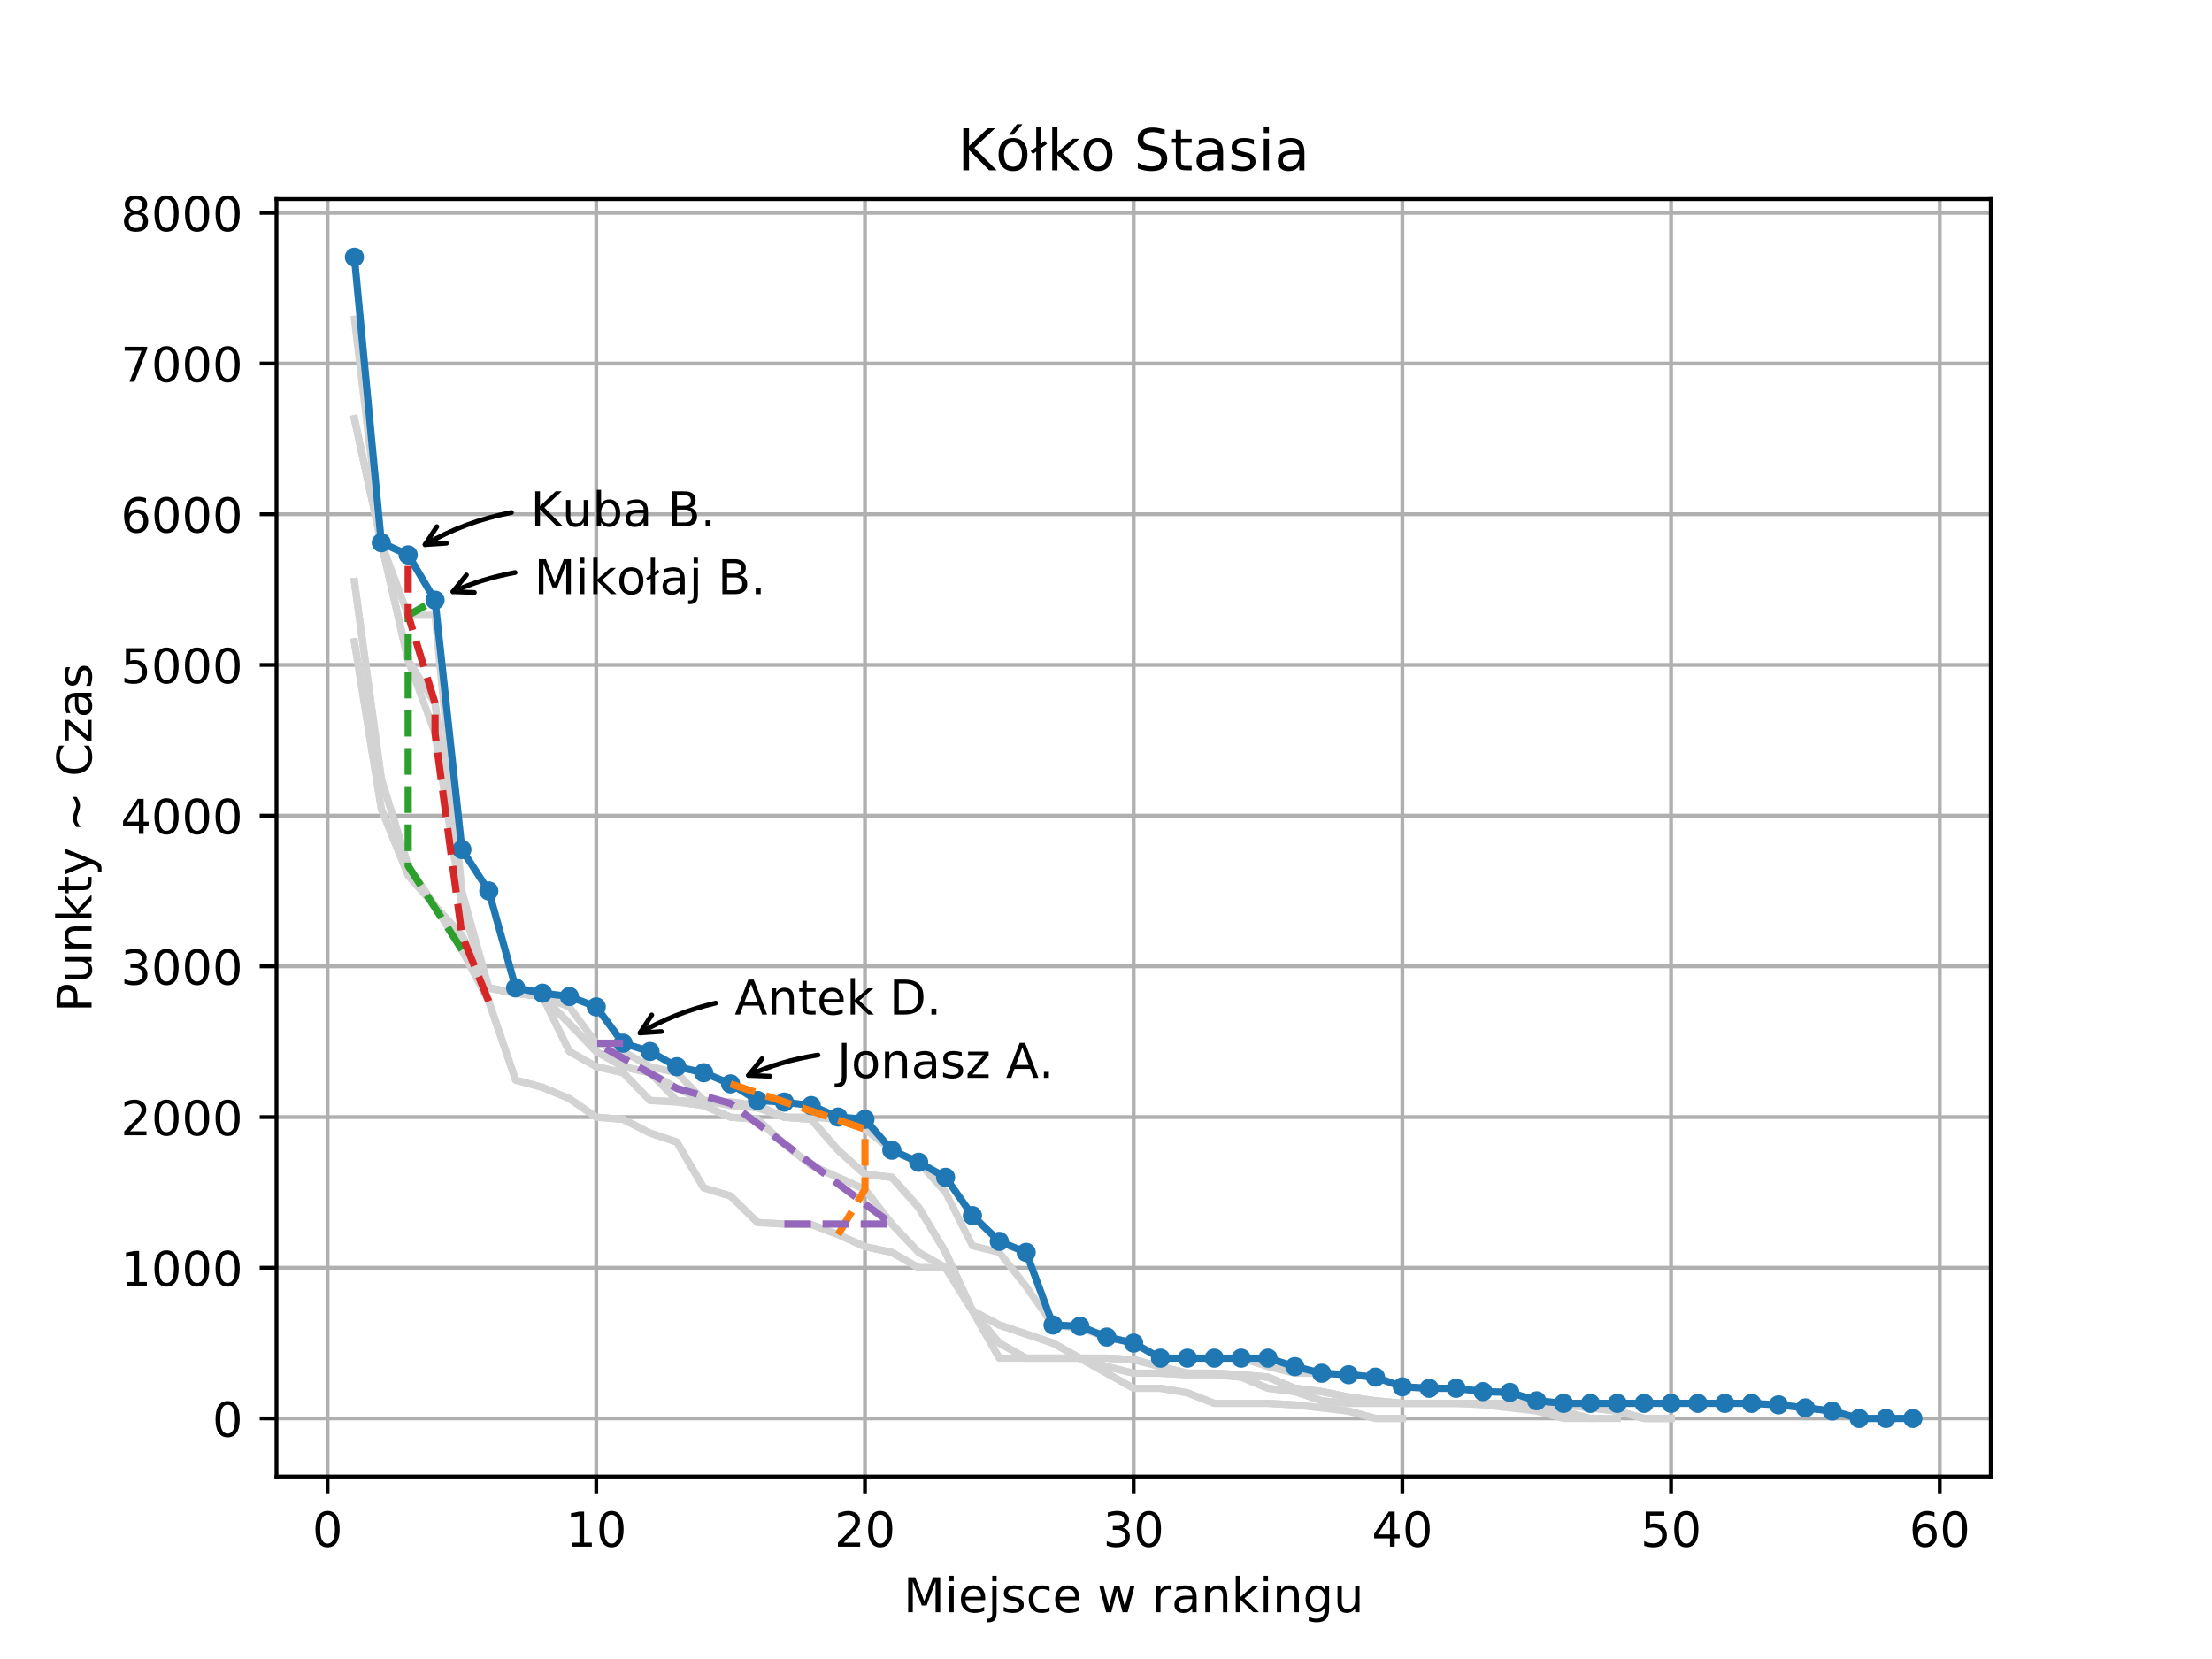 <?xml version="1.0" encoding="utf-8" standalone="no"?>
<!DOCTYPE svg PUBLIC "-//W3C//DTD SVG 1.1//EN"
  "http://www.w3.org/Graphics/SVG/1.1/DTD/svg11.dtd">
<!-- Created with matplotlib (https://matplotlib.org/) -->
<svg height="345.6pt" version="1.1" viewBox="0 0 460.8 345.6" width="460.8pt" xmlns="http://www.w3.org/2000/svg" xmlns:xlink="http://www.w3.org/1999/xlink">
 <defs>
  <style type="text/css">
*{stroke-linecap:butt;stroke-linejoin:round;}
  </style>
 </defs>
 <g id="figure_1">
  <g id="patch_1">
   <path d="M 0 345.6 
L 460.8 345.6 
L 460.8 0 
L 0 0 
z
" style="fill:#ffffff;"/>
  </g>
  <g id="axes_1">
   <g id="patch_2">
    <path d="M 57.6 307.584 
L 414.72 307.584 
L 414.72 41.472 
L 57.6 41.472 
z
" style="fill:#ffffff;"/>
   </g>
   <g id="matplotlib.axis_1">
    <g id="xtick_1">
     <g id="line2d_1">
      <path clip-path="url(#p32d617749e)" d="M 68.235 307.584 
L 68.235 41.472 
" style="fill:none;stroke:#b0b0b0;stroke-linecap:square;stroke-width:0.8;"/>
     </g>
     <g id="line2d_2">
      <defs>
       <path d="M 0 0 
L 0 3.5 
" id="m2058a62e5a" style="stroke:#000000;stroke-width:0.8;"/>
      </defs>
      <g>
       <use style="stroke:#000000;stroke-width:0.8;" x="68.235" xlink:href="#m2058a62e5a" y="307.584"/>
      </g>
     </g>
     <g id="text_1">
      <!-- 0 -->
      <defs>
       <path d="M 31.781 66.406 
Q 24.172 66.406 20.328 58.906 
Q 16.5 51.422 16.5 36.375 
Q 16.5 21.391 20.328 13.891 
Q 24.172 6.391 31.781 6.391 
Q 39.453 6.391 43.281 13.891 
Q 47.125 21.391 47.125 36.375 
Q 47.125 51.422 43.281 58.906 
Q 39.453 66.406 31.781 66.406 
z
M 31.781 74.219 
Q 44.047 74.219 50.516 64.516 
Q 56.984 54.828 56.984 36.375 
Q 56.984 17.969 50.516 8.266 
Q 44.047 -1.422 31.781 -1.422 
Q 19.531 -1.422 13.062 8.266 
Q 6.594 17.969 6.594 36.375 
Q 6.594 54.828 13.062 64.516 
Q 19.531 74.219 31.781 74.219 
z
" id="DejaVuSans-48"/>
      </defs>
      <g transform="translate(65.054 322.182)scale(0.1 -0.1)">
       <use xlink:href="#DejaVuSans-48"/>
      </g>
     </g>
    </g>
    <g id="xtick_2">
     <g id="line2d_3">
      <path clip-path="url(#p32d617749e)" d="M 124.21 307.584 
L 124.21 41.472 
" style="fill:none;stroke:#b0b0b0;stroke-linecap:square;stroke-width:0.8;"/>
     </g>
     <g id="line2d_4">
      <g>
       <use style="stroke:#000000;stroke-width:0.8;" x="124.21" xlink:href="#m2058a62e5a" y="307.584"/>
      </g>
     </g>
     <g id="text_2">
      <!-- 10 -->
      <defs>
       <path d="M 12.406 8.297 
L 28.516 8.297 
L 28.516 63.922 
L 10.984 60.406 
L 10.984 69.391 
L 28.422 72.906 
L 38.281 72.906 
L 38.281 8.297 
L 54.391 8.297 
L 54.391 0 
L 12.406 0 
z
" id="DejaVuSans-49"/>
      </defs>
      <g transform="translate(117.848 322.182)scale(0.1 -0.1)">
       <use xlink:href="#DejaVuSans-49"/>
       <use x="63.623" xlink:href="#DejaVuSans-48"/>
      </g>
     </g>
    </g>
    <g id="xtick_3">
     <g id="line2d_5">
      <path clip-path="url(#p32d617749e)" d="M 180.185 307.584 
L 180.185 41.472 
" style="fill:none;stroke:#b0b0b0;stroke-linecap:square;stroke-width:0.8;"/>
     </g>
     <g id="line2d_6">
      <g>
       <use style="stroke:#000000;stroke-width:0.8;" x="180.185" xlink:href="#m2058a62e5a" y="307.584"/>
      </g>
     </g>
     <g id="text_3">
      <!-- 20 -->
      <defs>
       <path d="M 19.188 8.297 
L 53.609 8.297 
L 53.609 0 
L 7.328 0 
L 7.328 8.297 
Q 12.938 14.109 22.625 23.891 
Q 32.328 33.688 34.812 36.531 
Q 39.547 41.844 41.422 45.531 
Q 43.312 49.219 43.312 52.781 
Q 43.312 58.594 39.234 62.25 
Q 35.156 65.922 28.609 65.922 
Q 23.969 65.922 18.812 64.312 
Q 13.672 62.703 7.812 59.422 
L 7.812 69.391 
Q 13.766 71.781 18.938 73 
Q 24.125 74.219 28.422 74.219 
Q 39.75 74.219 46.484 68.547 
Q 53.219 62.891 53.219 53.422 
Q 53.219 48.922 51.531 44.891 
Q 49.859 40.875 45.406 35.406 
Q 44.188 33.984 37.641 27.219 
Q 31.109 20.453 19.188 8.297 
z
" id="DejaVuSans-50"/>
      </defs>
      <g transform="translate(173.823 322.182)scale(0.1 -0.1)">
       <use xlink:href="#DejaVuSans-50"/>
       <use x="63.623" xlink:href="#DejaVuSans-48"/>
      </g>
     </g>
    </g>
    <g id="xtick_4">
     <g id="line2d_7">
      <path clip-path="url(#p32d617749e)" d="M 236.16 307.584 
L 236.16 41.472 
" style="fill:none;stroke:#b0b0b0;stroke-linecap:square;stroke-width:0.8;"/>
     </g>
     <g id="line2d_8">
      <g>
       <use style="stroke:#000000;stroke-width:0.8;" x="236.16" xlink:href="#m2058a62e5a" y="307.584"/>
      </g>
     </g>
     <g id="text_4">
      <!-- 30 -->
      <defs>
       <path d="M 40.578 39.312 
Q 47.656 37.797 51.625 33 
Q 55.609 28.219 55.609 21.188 
Q 55.609 10.406 48.188 4.484 
Q 40.766 -1.422 27.094 -1.422 
Q 22.516 -1.422 17.656 -0.516 
Q 12.797 0.391 7.625 2.203 
L 7.625 11.719 
Q 11.719 9.328 16.594 8.109 
Q 21.484 6.891 26.812 6.891 
Q 36.078 6.891 40.938 10.547 
Q 45.797 14.203 45.797 21.188 
Q 45.797 27.641 41.281 31.266 
Q 36.766 34.906 28.719 34.906 
L 20.219 34.906 
L 20.219 43.016 
L 29.109 43.016 
Q 36.375 43.016 40.234 45.922 
Q 44.094 48.828 44.094 54.297 
Q 44.094 59.906 40.109 62.906 
Q 36.141 65.922 28.719 65.922 
Q 24.656 65.922 20.016 65.031 
Q 15.375 64.156 9.812 62.312 
L 9.812 71.094 
Q 15.438 72.656 20.344 73.438 
Q 25.25 74.219 29.594 74.219 
Q 40.828 74.219 47.359 69.109 
Q 53.906 64.016 53.906 55.328 
Q 53.906 49.266 50.438 45.094 
Q 46.969 40.922 40.578 39.312 
z
" id="DejaVuSans-51"/>
      </defs>
      <g transform="translate(229.798 322.182)scale(0.1 -0.1)">
       <use xlink:href="#DejaVuSans-51"/>
       <use x="63.623" xlink:href="#DejaVuSans-48"/>
      </g>
     </g>
    </g>
    <g id="xtick_5">
     <g id="line2d_9">
      <path clip-path="url(#p32d617749e)" d="M 292.135 307.584 
L 292.135 41.472 
" style="fill:none;stroke:#b0b0b0;stroke-linecap:square;stroke-width:0.8;"/>
     </g>
     <g id="line2d_10">
      <g>
       <use style="stroke:#000000;stroke-width:0.8;" x="292.135" xlink:href="#m2058a62e5a" y="307.584"/>
      </g>
     </g>
     <g id="text_5">
      <!-- 40 -->
      <defs>
       <path d="M 37.797 64.312 
L 12.891 25.391 
L 37.797 25.391 
z
M 35.203 72.906 
L 47.609 72.906 
L 47.609 25.391 
L 58.016 25.391 
L 58.016 17.188 
L 47.609 17.188 
L 47.609 0 
L 37.797 0 
L 37.797 17.188 
L 4.891 17.188 
L 4.891 26.703 
z
" id="DejaVuSans-52"/>
      </defs>
      <g transform="translate(285.772 322.182)scale(0.1 -0.1)">
       <use xlink:href="#DejaVuSans-52"/>
       <use x="63.623" xlink:href="#DejaVuSans-48"/>
      </g>
     </g>
    </g>
    <g id="xtick_6">
     <g id="line2d_11">
      <path clip-path="url(#p32d617749e)" d="M 348.11 307.584 
L 348.11 41.472 
" style="fill:none;stroke:#b0b0b0;stroke-linecap:square;stroke-width:0.8;"/>
     </g>
     <g id="line2d_12">
      <g>
       <use style="stroke:#000000;stroke-width:0.8;" x="348.11" xlink:href="#m2058a62e5a" y="307.584"/>
      </g>
     </g>
     <g id="text_6">
      <!-- 50 -->
      <defs>
       <path d="M 10.797 72.906 
L 49.516 72.906 
L 49.516 64.594 
L 19.828 64.594 
L 19.828 46.734 
Q 21.969 47.469 24.109 47.828 
Q 26.266 48.188 28.422 48.188 
Q 40.625 48.188 47.75 41.5 
Q 54.891 34.812 54.891 23.391 
Q 54.891 11.625 47.562 5.094 
Q 40.234 -1.422 26.906 -1.422 
Q 22.312 -1.422 17.547 -0.641 
Q 12.797 0.141 7.719 1.703 
L 7.719 11.625 
Q 12.109 9.234 16.797 8.062 
Q 21.484 6.891 26.703 6.891 
Q 35.156 6.891 40.078 11.328 
Q 45.016 15.766 45.016 23.391 
Q 45.016 31 40.078 35.438 
Q 35.156 39.891 26.703 39.891 
Q 22.75 39.891 18.812 39.016 
Q 14.891 38.141 10.797 36.281 
z
" id="DejaVuSans-53"/>
      </defs>
      <g transform="translate(341.747 322.182)scale(0.1 -0.1)">
       <use xlink:href="#DejaVuSans-53"/>
       <use x="63.623" xlink:href="#DejaVuSans-48"/>
      </g>
     </g>
    </g>
    <g id="xtick_7">
     <g id="line2d_13">
      <path clip-path="url(#p32d617749e)" d="M 404.085 307.584 
L 404.085 41.472 
" style="fill:none;stroke:#b0b0b0;stroke-linecap:square;stroke-width:0.8;"/>
     </g>
     <g id="line2d_14">
      <g>
       <use style="stroke:#000000;stroke-width:0.8;" x="404.085" xlink:href="#m2058a62e5a" y="307.584"/>
      </g>
     </g>
     <g id="text_7">
      <!-- 60 -->
      <defs>
       <path d="M 33.016 40.375 
Q 26.375 40.375 22.484 35.828 
Q 18.609 31.297 18.609 23.391 
Q 18.609 15.531 22.484 10.953 
Q 26.375 6.391 33.016 6.391 
Q 39.656 6.391 43.531 10.953 
Q 47.406 15.531 47.406 23.391 
Q 47.406 31.297 43.531 35.828 
Q 39.656 40.375 33.016 40.375 
z
M 52.594 71.297 
L 52.594 62.312 
Q 48.875 64.062 45.094 64.984 
Q 41.312 65.922 37.594 65.922 
Q 27.828 65.922 22.672 59.328 
Q 17.531 52.734 16.797 39.406 
Q 19.672 43.656 24.016 45.922 
Q 28.375 48.188 33.594 48.188 
Q 44.578 48.188 50.953 41.516 
Q 57.328 34.859 57.328 23.391 
Q 57.328 12.156 50.688 5.359 
Q 44.047 -1.422 33.016 -1.422 
Q 20.359 -1.422 13.672 8.266 
Q 6.984 17.969 6.984 36.375 
Q 6.984 53.656 15.188 63.938 
Q 23.391 74.219 37.203 74.219 
Q 40.922 74.219 44.703 73.484 
Q 48.484 72.75 52.594 71.297 
z
" id="DejaVuSans-54"/>
      </defs>
      <g transform="translate(397.722 322.182)scale(0.1 -0.1)">
       <use xlink:href="#DejaVuSans-54"/>
       <use x="63.623" xlink:href="#DejaVuSans-48"/>
      </g>
     </g>
    </g>
    <g id="text_8">
     <!-- Miejsce w rankingu -->
     <defs>
      <path d="M 9.812 72.906 
L 24.516 72.906 
L 43.109 23.297 
L 61.812 72.906 
L 76.516 72.906 
L 76.516 0 
L 66.891 0 
L 66.891 64.016 
L 48.094 14.016 
L 38.188 14.016 
L 19.391 64.016 
L 19.391 0 
L 9.812 0 
z
" id="DejaVuSans-77"/>
      <path d="M 9.422 54.688 
L 18.406 54.688 
L 18.406 0 
L 9.422 0 
z
M 9.422 75.984 
L 18.406 75.984 
L 18.406 64.594 
L 9.422 64.594 
z
" id="DejaVuSans-105"/>
      <path d="M 56.203 29.594 
L 56.203 25.203 
L 14.891 25.203 
Q 15.484 15.922 20.484 11.062 
Q 25.484 6.203 34.422 6.203 
Q 39.594 6.203 44.453 7.469 
Q 49.312 8.734 54.109 11.281 
L 54.109 2.781 
Q 49.266 0.734 44.188 -0.344 
Q 39.109 -1.422 33.891 -1.422 
Q 20.797 -1.422 13.156 6.188 
Q 5.516 13.812 5.516 26.812 
Q 5.516 40.234 12.766 48.109 
Q 20.016 56 32.328 56 
Q 43.359 56 49.781 48.891 
Q 56.203 41.797 56.203 29.594 
z
M 47.219 32.234 
Q 47.125 39.594 43.094 43.984 
Q 39.062 48.391 32.422 48.391 
Q 24.906 48.391 20.391 44.141 
Q 15.875 39.891 15.188 32.172 
z
" id="DejaVuSans-101"/>
      <path d="M 9.422 54.688 
L 18.406 54.688 
L 18.406 -0.984 
Q 18.406 -11.422 14.422 -16.109 
Q 10.453 -20.797 1.609 -20.797 
L -1.812 -20.797 
L -1.812 -13.188 
L 0.594 -13.188 
Q 5.719 -13.188 7.562 -10.812 
Q 9.422 -8.453 9.422 -0.984 
z
M 9.422 75.984 
L 18.406 75.984 
L 18.406 64.594 
L 9.422 64.594 
z
" id="DejaVuSans-106"/>
      <path d="M 44.281 53.078 
L 44.281 44.578 
Q 40.484 46.531 36.375 47.5 
Q 32.281 48.484 27.875 48.484 
Q 21.188 48.484 17.844 46.438 
Q 14.5 44.391 14.5 40.281 
Q 14.5 37.156 16.891 35.375 
Q 19.281 33.594 26.516 31.984 
L 29.594 31.297 
Q 39.156 29.25 43.188 25.516 
Q 47.219 21.781 47.219 15.094 
Q 47.219 7.469 41.188 3.016 
Q 35.156 -1.422 24.609 -1.422 
Q 20.219 -1.422 15.453 -0.562 
Q 10.688 0.297 5.422 2 
L 5.422 11.281 
Q 10.406 8.688 15.234 7.391 
Q 20.062 6.109 24.812 6.109 
Q 31.156 6.109 34.562 8.281 
Q 37.984 10.453 37.984 14.406 
Q 37.984 18.062 35.516 20.016 
Q 33.062 21.969 24.703 23.781 
L 21.578 24.516 
Q 13.234 26.266 9.516 29.906 
Q 5.812 33.547 5.812 39.891 
Q 5.812 47.609 11.281 51.797 
Q 16.75 56 26.812 56 
Q 31.781 56 36.172 55.266 
Q 40.578 54.547 44.281 53.078 
z
" id="DejaVuSans-115"/>
      <path d="M 48.781 52.594 
L 48.781 44.188 
Q 44.969 46.297 41.141 47.344 
Q 37.312 48.391 33.406 48.391 
Q 24.656 48.391 19.812 42.844 
Q 14.984 37.312 14.984 27.297 
Q 14.984 17.281 19.812 11.734 
Q 24.656 6.203 33.406 6.203 
Q 37.312 6.203 41.141 7.25 
Q 44.969 8.297 48.781 10.406 
L 48.781 2.094 
Q 45.016 0.344 40.984 -0.531 
Q 36.969 -1.422 32.422 -1.422 
Q 20.062 -1.422 12.781 6.344 
Q 5.516 14.109 5.516 27.297 
Q 5.516 40.672 12.859 48.328 
Q 20.219 56 33.016 56 
Q 37.156 56 41.109 55.141 
Q 45.062 54.297 48.781 52.594 
z
" id="DejaVuSans-99"/>
      <path id="DejaVuSans-32"/>
      <path d="M 4.203 54.688 
L 13.188 54.688 
L 24.422 12.016 
L 35.594 54.688 
L 46.188 54.688 
L 57.422 12.016 
L 68.609 54.688 
L 77.594 54.688 
L 63.281 0 
L 52.688 0 
L 40.922 44.828 
L 29.109 0 
L 18.5 0 
z
" id="DejaVuSans-119"/>
      <path d="M 41.109 46.297 
Q 39.594 47.172 37.812 47.578 
Q 36.031 48 33.891 48 
Q 26.266 48 22.188 43.047 
Q 18.109 38.094 18.109 28.812 
L 18.109 0 
L 9.078 0 
L 9.078 54.688 
L 18.109 54.688 
L 18.109 46.188 
Q 20.953 51.172 25.484 53.578 
Q 30.031 56 36.531 56 
Q 37.453 56 38.578 55.875 
Q 39.703 55.766 41.062 55.516 
z
" id="DejaVuSans-114"/>
      <path d="M 34.281 27.484 
Q 23.391 27.484 19.188 25 
Q 14.984 22.516 14.984 16.5 
Q 14.984 11.719 18.141 8.906 
Q 21.297 6.109 26.703 6.109 
Q 34.188 6.109 38.703 11.406 
Q 43.219 16.703 43.219 25.484 
L 43.219 27.484 
z
M 52.203 31.203 
L 52.203 0 
L 43.219 0 
L 43.219 8.297 
Q 40.141 3.328 35.547 0.953 
Q 30.953 -1.422 24.312 -1.422 
Q 15.922 -1.422 10.953 3.297 
Q 6 8.016 6 15.922 
Q 6 25.141 12.172 29.828 
Q 18.359 34.516 30.609 34.516 
L 43.219 34.516 
L 43.219 35.406 
Q 43.219 41.609 39.141 45 
Q 35.062 48.391 27.688 48.391 
Q 23 48.391 18.547 47.266 
Q 14.109 46.141 10.016 43.891 
L 10.016 52.203 
Q 14.938 54.109 19.578 55.047 
Q 24.219 56 28.609 56 
Q 40.484 56 46.344 49.844 
Q 52.203 43.703 52.203 31.203 
z
" id="DejaVuSans-97"/>
      <path d="M 54.891 33.016 
L 54.891 0 
L 45.906 0 
L 45.906 32.719 
Q 45.906 40.484 42.875 44.328 
Q 39.844 48.188 33.797 48.188 
Q 26.516 48.188 22.312 43.547 
Q 18.109 38.922 18.109 30.906 
L 18.109 0 
L 9.078 0 
L 9.078 54.688 
L 18.109 54.688 
L 18.109 46.188 
Q 21.344 51.125 25.703 53.562 
Q 30.078 56 35.797 56 
Q 45.219 56 50.047 50.172 
Q 54.891 44.344 54.891 33.016 
z
" id="DejaVuSans-110"/>
      <path d="M 9.078 75.984 
L 18.109 75.984 
L 18.109 31.109 
L 44.922 54.688 
L 56.391 54.688 
L 27.391 29.109 
L 57.625 0 
L 45.906 0 
L 18.109 26.703 
L 18.109 0 
L 9.078 0 
z
" id="DejaVuSans-107"/>
      <path d="M 45.406 27.984 
Q 45.406 37.75 41.375 43.109 
Q 37.359 48.484 30.078 48.484 
Q 22.859 48.484 18.828 43.109 
Q 14.797 37.75 14.797 27.984 
Q 14.797 18.266 18.828 12.891 
Q 22.859 7.516 30.078 7.516 
Q 37.359 7.516 41.375 12.891 
Q 45.406 18.266 45.406 27.984 
z
M 54.391 6.781 
Q 54.391 -7.172 48.188 -13.984 
Q 42 -20.797 29.203 -20.797 
Q 24.469 -20.797 20.266 -20.094 
Q 16.062 -19.391 12.109 -17.922 
L 12.109 -9.188 
Q 16.062 -11.328 19.922 -12.344 
Q 23.781 -13.375 27.781 -13.375 
Q 36.625 -13.375 41.016 -8.766 
Q 45.406 -4.156 45.406 5.172 
L 45.406 9.625 
Q 42.625 4.781 38.281 2.391 
Q 33.938 0 27.875 0 
Q 17.828 0 11.672 7.656 
Q 5.516 15.328 5.516 27.984 
Q 5.516 40.672 11.672 48.328 
Q 17.828 56 27.875 56 
Q 33.938 56 38.281 53.609 
Q 42.625 51.219 45.406 46.391 
L 45.406 54.688 
L 54.391 54.688 
z
" id="DejaVuSans-103"/>
      <path d="M 8.5 21.578 
L 8.5 54.688 
L 17.484 54.688 
L 17.484 21.922 
Q 17.484 14.156 20.5 10.266 
Q 23.531 6.391 29.594 6.391 
Q 36.859 6.391 41.078 11.031 
Q 45.312 15.672 45.312 23.688 
L 45.312 54.688 
L 54.297 54.688 
L 54.297 0 
L 45.312 0 
L 45.312 8.406 
Q 42.047 3.422 37.719 1 
Q 33.406 -1.422 27.688 -1.422 
Q 18.266 -1.422 13.375 4.438 
Q 8.5 10.297 8.5 21.578 
z
M 31.109 56 
z
" id="DejaVuSans-117"/>
     </defs>
     <g transform="translate(188.209 335.861)scale(0.1 -0.1)">
      <use xlink:href="#DejaVuSans-77"/>
      <use x="86.279" xlink:href="#DejaVuSans-105"/>
      <use x="114.062" xlink:href="#DejaVuSans-101"/>
      <use x="175.586" xlink:href="#DejaVuSans-106"/>
      <use x="203.369" xlink:href="#DejaVuSans-115"/>
      <use x="255.469" xlink:href="#DejaVuSans-99"/>
      <use x="310.449" xlink:href="#DejaVuSans-101"/>
      <use x="371.973" xlink:href="#DejaVuSans-32"/>
      <use x="403.76" xlink:href="#DejaVuSans-119"/>
      <use x="485.547" xlink:href="#DejaVuSans-32"/>
      <use x="517.334" xlink:href="#DejaVuSans-114"/>
      <use x="558.447" xlink:href="#DejaVuSans-97"/>
      <use x="619.727" xlink:href="#DejaVuSans-110"/>
      <use x="683.105" xlink:href="#DejaVuSans-107"/>
      <use x="741.016" xlink:href="#DejaVuSans-105"/>
      <use x="768.799" xlink:href="#DejaVuSans-110"/>
      <use x="832.178" xlink:href="#DejaVuSans-103"/>
      <use x="895.654" xlink:href="#DejaVuSans-117"/>
     </g>
    </g>
   </g>
   <g id="matplotlib.axis_2">
    <g id="ytick_1">
     <g id="line2d_15">
      <path clip-path="url(#p32d617749e)" d="M 57.6 295.488 
L 414.72 295.488 
" style="fill:none;stroke:#b0b0b0;stroke-linecap:square;stroke-width:0.8;"/>
     </g>
     <g id="line2d_16">
      <defs>
       <path d="M 0 0 
L -3.5 0 
" id="mcee6c97ade" style="stroke:#000000;stroke-width:0.8;"/>
      </defs>
      <g>
       <use style="stroke:#000000;stroke-width:0.8;" x="57.6" xlink:href="#mcee6c97ade" y="295.488"/>
      </g>
     </g>
     <g id="text_9">
      <!-- 0 -->
      <g transform="translate(44.237 299.287)scale(0.1 -0.1)">
       <use xlink:href="#DejaVuSans-48"/>
      </g>
     </g>
    </g>
    <g id="ytick_2">
     <g id="line2d_17">
      <path clip-path="url(#p32d617749e)" d="M 57.6 264.094 
L 414.72 264.094 
" style="fill:none;stroke:#b0b0b0;stroke-linecap:square;stroke-width:0.8;"/>
     </g>
     <g id="line2d_18">
      <g>
       <use style="stroke:#000000;stroke-width:0.8;" x="57.6" xlink:href="#mcee6c97ade" y="264.094"/>
      </g>
     </g>
     <g id="text_10">
      <!-- 1000 -->
      <g transform="translate(25.15 267.894)scale(0.1 -0.1)">
       <use xlink:href="#DejaVuSans-49"/>
       <use x="63.623" xlink:href="#DejaVuSans-48"/>
       <use x="127.246" xlink:href="#DejaVuSans-48"/>
       <use x="190.869" xlink:href="#DejaVuSans-48"/>
      </g>
     </g>
    </g>
    <g id="ytick_3">
     <g id="line2d_19">
      <path clip-path="url(#p32d617749e)" d="M 57.6 232.701 
L 414.72 232.701 
" style="fill:none;stroke:#b0b0b0;stroke-linecap:square;stroke-width:0.8;"/>
     </g>
     <g id="line2d_20">
      <g>
       <use style="stroke:#000000;stroke-width:0.8;" x="57.6" xlink:href="#mcee6c97ade" y="232.701"/>
      </g>
     </g>
     <g id="text_11">
      <!-- 2000 -->
      <g transform="translate(25.15 236.5)scale(0.1 -0.1)">
       <use xlink:href="#DejaVuSans-50"/>
       <use x="63.623" xlink:href="#DejaVuSans-48"/>
       <use x="127.246" xlink:href="#DejaVuSans-48"/>
       <use x="190.869" xlink:href="#DejaVuSans-48"/>
      </g>
     </g>
    </g>
    <g id="ytick_4">
     <g id="line2d_21">
      <path clip-path="url(#p32d617749e)" d="M 57.6 201.307 
L 414.72 201.307 
" style="fill:none;stroke:#b0b0b0;stroke-linecap:square;stroke-width:0.8;"/>
     </g>
     <g id="line2d_22">
      <g>
       <use style="stroke:#000000;stroke-width:0.8;" x="57.6" xlink:href="#mcee6c97ade" y="201.307"/>
      </g>
     </g>
     <g id="text_12">
      <!-- 3000 -->
      <g transform="translate(25.15 205.106)scale(0.1 -0.1)">
       <use xlink:href="#DejaVuSans-51"/>
       <use x="63.623" xlink:href="#DejaVuSans-48"/>
       <use x="127.246" xlink:href="#DejaVuSans-48"/>
       <use x="190.869" xlink:href="#DejaVuSans-48"/>
      </g>
     </g>
    </g>
    <g id="ytick_5">
     <g id="line2d_23">
      <path clip-path="url(#p32d617749e)" d="M 57.6 169.913 
L 414.72 169.913 
" style="fill:none;stroke:#b0b0b0;stroke-linecap:square;stroke-width:0.8;"/>
     </g>
     <g id="line2d_24">
      <g>
       <use style="stroke:#000000;stroke-width:0.8;" x="57.6" xlink:href="#mcee6c97ade" y="169.913"/>
      </g>
     </g>
     <g id="text_13">
      <!-- 4000 -->
      <g transform="translate(25.15 173.712)scale(0.1 -0.1)">
       <use xlink:href="#DejaVuSans-52"/>
       <use x="63.623" xlink:href="#DejaVuSans-48"/>
       <use x="127.246" xlink:href="#DejaVuSans-48"/>
       <use x="190.869" xlink:href="#DejaVuSans-48"/>
      </g>
     </g>
    </g>
    <g id="ytick_6">
     <g id="line2d_25">
      <path clip-path="url(#p32d617749e)" d="M 57.6 138.519 
L 414.72 138.519 
" style="fill:none;stroke:#b0b0b0;stroke-linecap:square;stroke-width:0.8;"/>
     </g>
     <g id="line2d_26">
      <g>
       <use style="stroke:#000000;stroke-width:0.8;" x="57.6" xlink:href="#mcee6c97ade" y="138.519"/>
      </g>
     </g>
     <g id="text_14">
      <!-- 5000 -->
      <g transform="translate(25.15 142.319)scale(0.1 -0.1)">
       <use xlink:href="#DejaVuSans-53"/>
       <use x="63.623" xlink:href="#DejaVuSans-48"/>
       <use x="127.246" xlink:href="#DejaVuSans-48"/>
       <use x="190.869" xlink:href="#DejaVuSans-48"/>
      </g>
     </g>
    </g>
    <g id="ytick_7">
     <g id="line2d_27">
      <path clip-path="url(#p32d617749e)" d="M 57.6 107.126 
L 414.72 107.126 
" style="fill:none;stroke:#b0b0b0;stroke-linecap:square;stroke-width:0.8;"/>
     </g>
     <g id="line2d_28">
      <g>
       <use style="stroke:#000000;stroke-width:0.8;" x="57.6" xlink:href="#mcee6c97ade" y="107.126"/>
      </g>
     </g>
     <g id="text_15">
      <!-- 6000 -->
      <g transform="translate(25.15 110.925)scale(0.1 -0.1)">
       <use xlink:href="#DejaVuSans-54"/>
       <use x="63.623" xlink:href="#DejaVuSans-48"/>
       <use x="127.246" xlink:href="#DejaVuSans-48"/>
       <use x="190.869" xlink:href="#DejaVuSans-48"/>
      </g>
     </g>
    </g>
    <g id="ytick_8">
     <g id="line2d_29">
      <path clip-path="url(#p32d617749e)" d="M 57.6 75.732 
L 414.72 75.732 
" style="fill:none;stroke:#b0b0b0;stroke-linecap:square;stroke-width:0.8;"/>
     </g>
     <g id="line2d_30">
      <g>
       <use style="stroke:#000000;stroke-width:0.8;" x="57.6" xlink:href="#mcee6c97ade" y="75.732"/>
      </g>
     </g>
     <g id="text_16">
      <!-- 7000 -->
      <defs>
       <path d="M 8.203 72.906 
L 55.078 72.906 
L 55.078 68.703 
L 28.609 0 
L 18.312 0 
L 43.219 64.594 
L 8.203 64.594 
z
" id="DejaVuSans-55"/>
      </defs>
      <g transform="translate(25.15 79.531)scale(0.1 -0.1)">
       <use xlink:href="#DejaVuSans-55"/>
       <use x="63.623" xlink:href="#DejaVuSans-48"/>
       <use x="127.246" xlink:href="#DejaVuSans-48"/>
       <use x="190.869" xlink:href="#DejaVuSans-48"/>
      </g>
     </g>
    </g>
    <g id="ytick_9">
     <g id="line2d_31">
      <path clip-path="url(#p32d617749e)" d="M 57.6 44.338 
L 414.72 44.338 
" style="fill:none;stroke:#b0b0b0;stroke-linecap:square;stroke-width:0.8;"/>
     </g>
     <g id="line2d_32">
      <g>
       <use style="stroke:#000000;stroke-width:0.8;" x="57.6" xlink:href="#mcee6c97ade" y="44.338"/>
      </g>
     </g>
     <g id="text_17">
      <!-- 8000 -->
      <defs>
       <path d="M 31.781 34.625 
Q 24.75 34.625 20.719 30.859 
Q 16.703 27.094 16.703 20.516 
Q 16.703 13.922 20.719 10.156 
Q 24.75 6.391 31.781 6.391 
Q 38.812 6.391 42.859 10.172 
Q 46.922 13.969 46.922 20.516 
Q 46.922 27.094 42.891 30.859 
Q 38.875 34.625 31.781 34.625 
z
M 21.922 38.812 
Q 15.578 40.375 12.031 44.719 
Q 8.5 49.078 8.5 55.328 
Q 8.5 64.062 14.719 69.141 
Q 20.953 74.219 31.781 74.219 
Q 42.672 74.219 48.875 69.141 
Q 55.078 64.062 55.078 55.328 
Q 55.078 49.078 51.531 44.719 
Q 48 40.375 41.703 38.812 
Q 48.828 37.156 52.797 32.312 
Q 56.781 27.484 56.781 20.516 
Q 56.781 9.906 50.312 4.234 
Q 43.844 -1.422 31.781 -1.422 
Q 19.734 -1.422 13.25 4.234 
Q 6.781 9.906 6.781 20.516 
Q 6.781 27.484 10.781 32.312 
Q 14.797 37.156 21.922 38.812 
z
M 18.312 54.391 
Q 18.312 48.734 21.844 45.562 
Q 25.391 42.391 31.781 42.391 
Q 38.141 42.391 41.719 45.562 
Q 45.312 48.734 45.312 54.391 
Q 45.312 60.062 41.719 63.234 
Q 38.141 66.406 31.781 66.406 
Q 25.391 66.406 21.844 63.234 
Q 18.312 60.062 18.312 54.391 
z
" id="DejaVuSans-56"/>
      </defs>
      <g transform="translate(25.15 48.137)scale(0.1 -0.1)">
       <use xlink:href="#DejaVuSans-56"/>
       <use x="63.623" xlink:href="#DejaVuSans-48"/>
       <use x="127.246" xlink:href="#DejaVuSans-48"/>
       <use x="190.869" xlink:href="#DejaVuSans-48"/>
      </g>
     </g>
    </g>
    <g id="text_18">
     <!-- Punkty ~ Czas -->
     <defs>
      <path d="M 19.672 64.797 
L 19.672 37.406 
L 32.078 37.406 
Q 38.969 37.406 42.719 40.969 
Q 46.484 44.531 46.484 51.125 
Q 46.484 57.672 42.719 61.234 
Q 38.969 64.797 32.078 64.797 
z
M 9.812 72.906 
L 32.078 72.906 
Q 44.344 72.906 50.609 67.359 
Q 56.891 61.812 56.891 51.125 
Q 56.891 40.328 50.609 34.812 
Q 44.344 29.297 32.078 29.297 
L 19.672 29.297 
L 19.672 0 
L 9.812 0 
z
" id="DejaVuSans-80"/>
      <path d="M 18.312 70.219 
L 18.312 54.688 
L 36.812 54.688 
L 36.812 47.703 
L 18.312 47.703 
L 18.312 18.016 
Q 18.312 11.328 20.141 9.422 
Q 21.969 7.516 27.594 7.516 
L 36.812 7.516 
L 36.812 0 
L 27.594 0 
Q 17.188 0 13.234 3.875 
Q 9.281 7.766 9.281 18.016 
L 9.281 47.703 
L 2.688 47.703 
L 2.688 54.688 
L 9.281 54.688 
L 9.281 70.219 
z
" id="DejaVuSans-116"/>
      <path d="M 32.172 -5.078 
Q 28.375 -14.844 24.75 -17.812 
Q 21.141 -20.797 15.094 -20.797 
L 7.906 -20.797 
L 7.906 -13.281 
L 13.188 -13.281 
Q 16.891 -13.281 18.938 -11.516 
Q 21 -9.766 23.484 -3.219 
L 25.094 0.875 
L 2.984 54.688 
L 12.5 54.688 
L 29.594 11.922 
L 46.688 54.688 
L 56.203 54.688 
z
" id="DejaVuSans-121"/>
      <path d="M 73.188 39.891 
L 73.188 31.203 
Q 68.062 27.344 63.688 25.688 
Q 59.328 24.031 54.594 24.031 
Q 49.219 24.031 42.094 26.906 
Q 41.547 27.094 41.312 27.203 
Q 40.969 27.344 40.234 27.594 
Q 32.672 30.609 28.078 30.609 
Q 23.781 30.609 19.578 28.734 
Q 15.375 26.859 10.594 22.797 
L 10.594 31.5 
Q 15.719 35.359 20.094 37.031 
Q 24.469 38.719 29.203 38.719 
Q 34.578 38.719 41.75 35.797 
Q 42.234 35.594 42.484 35.5 
Q 42.875 35.359 43.562 35.109 
Q 51.125 32.078 55.719 32.078 
Q 59.906 32.078 64.031 33.938 
Q 68.172 35.797 73.188 39.891 
z
" id="DejaVuSans-126"/>
      <path d="M 64.406 67.281 
L 64.406 56.891 
Q 59.422 61.531 53.781 63.812 
Q 48.141 66.109 41.797 66.109 
Q 29.297 66.109 22.656 58.469 
Q 16.016 50.828 16.016 36.375 
Q 16.016 21.969 22.656 14.328 
Q 29.297 6.688 41.797 6.688 
Q 48.141 6.688 53.781 8.984 
Q 59.422 11.281 64.406 15.922 
L 64.406 5.609 
Q 59.234 2.094 53.438 0.328 
Q 47.656 -1.422 41.219 -1.422 
Q 24.656 -1.422 15.125 8.703 
Q 5.609 18.844 5.609 36.375 
Q 5.609 53.953 15.125 64.078 
Q 24.656 74.219 41.219 74.219 
Q 47.75 74.219 53.531 72.484 
Q 59.328 70.75 64.406 67.281 
z
" id="DejaVuSans-67"/>
      <path d="M 5.516 54.688 
L 48.188 54.688 
L 48.188 46.484 
L 14.406 7.172 
L 48.188 7.172 
L 48.188 0 
L 4.297 0 
L 4.297 8.203 
L 38.094 47.516 
L 5.516 47.516 
z
" id="DejaVuSans-122"/>
     </defs>
     <g transform="translate(19.07 210.847)rotate(-90)scale(0.1 -0.1)">
      <use xlink:href="#DejaVuSans-80"/>
      <use x="60.287" xlink:href="#DejaVuSans-117"/>
      <use x="123.666" xlink:href="#DejaVuSans-110"/>
      <use x="187.045" xlink:href="#DejaVuSans-107"/>
      <use x="244.955" xlink:href="#DejaVuSans-116"/>
      <use x="284.164" xlink:href="#DejaVuSans-121"/>
      <use x="343.344" xlink:href="#DejaVuSans-32"/>
      <use x="375.131" xlink:href="#DejaVuSans-126"/>
      <use x="458.92" xlink:href="#DejaVuSans-32"/>
      <use x="490.707" xlink:href="#DejaVuSans-67"/>
      <use x="560.531" xlink:href="#DejaVuSans-122"/>
      <use x="613.021" xlink:href="#DejaVuSans-97"/>
      <use x="674.301" xlink:href="#DejaVuSans-115"/>
     </g>
    </g>
   </g>
   <g id="line2d_33">
    <path clip-path="url(#p32d617749e)" d="M 73.833 133.685 
L 79.43 168.5 
L 85.028 182.376 
L 90.625 188.749 
L 96.223 197.854 
L 101.82 208.59 
L 107.418 225.009 
L 113.015 226.516 
L 118.613 228.871 
L 124.21 232.732 
L 129.808 233.171 
L 135.405 236.028 
L 141.003 237.912 
L 146.6 247.456 
L 152.198 249.151 
L 157.795 254.676 
L 163.393 254.99 
L 168.99 255.084 
L 174.588 257.188 
L 180.185 259.699 
L 185.783 260.892 
L 191.38 264.094 
L 196.978 264.094 
L 202.575 273.041 
L 208.173 282.931 
L 213.77 282.931 
L 219.368 282.931 
L 224.965 282.931 
L 230.563 286.07 
L 236.16 289.209 
L 241.757 289.209 
L 247.355 290.151 
L 252.952 292.349 
L 258.55 292.349 
L 264.147 292.349 
L 269.745 292.663 
L 275.342 293.29 
L 280.94 293.95 
L 286.537 295.488 
L 292.135 295.488 
" style="fill:none;stroke:#d3d3d3;stroke-linecap:square;stroke-width:1.5;"/>
   </g>
   <g id="line2d_34">
    <path clip-path="url(#p32d617749e)" d="M 73.833 133.685 
L 79.43 168.5 
L 85.028 182.376 
L 90.625 188.749 
L 96.223 197.854 
L 101.82 208.59 
L 107.418 225.009 
L 113.015 226.516 
L 118.613 228.871 
L 124.21 232.732 
L 129.808 233.171 
L 135.405 236.028 
L 141.003 237.912 
L 146.6 247.456 
L 152.198 249.151 
L 157.795 254.676 
L 163.393 254.99 
L 168.99 255.084 
L 174.588 257.188 
L 180.185 259.699 
L 185.783 260.892 
L 191.38 264.094 
L 196.978 264.094 
L 202.575 273.041 
L 208.173 282.931 
L 213.77 282.931 
L 219.368 282.931 
L 224.965 282.931 
L 230.563 286.07 
L 236.16 289.209 
L 241.757 289.209 
L 247.355 290.151 
L 252.952 292.349 
L 258.55 292.349 
L 264.147 292.349 
L 269.745 292.663 
L 275.342 293.29 
L 280.94 293.95 
L 286.537 295.488 
L 292.135 295.488 
" style="fill:none;stroke:#d3d3d3;stroke-linecap:square;stroke-width:1.5;"/>
   </g>
   <g id="line2d_35">
    <path clip-path="url(#p32d617749e)" d="M 73.833 121.127 
L 79.43 162.222 
L 85.028 180.399 
L 90.625 188.749 
L 96.223 194.84 
L 101.82 205.796 
L 107.418 206.895 
L 113.015 207.586 
L 118.613 219.044 
L 124.21 222.215 
L 129.808 223.471 
L 135.405 229.247 
L 141.003 229.561 
L 146.6 230.315 
L 152.198 232.732 
L 157.795 233.171 
L 163.393 238.351 
L 168.99 242.747 
L 174.588 245.258 
L 180.185 247.77 
L 185.783 254.99 
L 191.38 260.892 
L 196.978 264.094 
L 202.575 273.041 
L 208.173 279.791 
L 213.77 282.931 
L 219.368 282.931 
L 224.965 282.931 
L 230.563 284.689 
L 236.16 286.07 
L 241.757 286.07 
L 247.355 286.384 
L 252.952 286.384 
L 258.55 286.886 
L 264.147 289.209 
L 269.745 289.9 
L 275.342 291.815 
L 280.94 292.349 
L 286.537 292.349 
L 292.135 292.349 
L 297.732 292.349 
L 303.33 292.349 
L 308.927 292.663 
L 314.525 293.29 
L 320.122 293.95 
L 325.72 295.488 
L 331.317 295.488 
" style="fill:none;stroke:#d3d3d3;stroke-linecap:square;stroke-width:1.5;"/>
   </g>
   <g id="line2d_36">
    <path clip-path="url(#p32d617749e)" d="M 73.833 121.127 
L 79.43 162.222 
L 85.028 180.399 
L 90.625 188.749 
L 96.223 194.84 
L 101.82 205.796 
L 107.418 206.895 
L 113.015 207.586 
L 118.613 219.044 
L 124.21 222.215 
L 129.808 223.471 
L 135.405 229.247 
L 141.003 229.561 
L 146.6 230.315 
L 152.198 232.732 
L 157.795 233.171 
L 163.393 238.351 
L 168.99 242.747 
L 174.588 245.258 
L 180.185 247.77 
L 185.783 254.99 
L 191.38 260.892 
L 196.978 264.094 
L 202.575 273.041 
L 208.173 279.791 
L 213.77 282.931 
L 219.368 282.931 
L 224.965 282.931 
L 230.563 284.689 
L 236.16 286.07 
L 241.757 286.07 
L 247.355 286.384 
L 252.952 286.384 
L 258.55 286.886 
L 264.147 289.209 
L 269.745 289.9 
L 275.342 291.815 
L 280.94 292.349 
L 286.537 292.349 
L 292.135 292.349 
L 297.732 292.349 
L 303.33 292.349 
L 308.927 292.349 
L 314.525 292.663 
L 320.122 293.29 
L 325.72 293.95 
L 331.317 295.488 
L 336.915 295.488 
" style="fill:none;stroke:#d3d3d3;stroke-linecap:square;stroke-width:1.5;"/>
   </g>
   <g id="line2d_37">
    <path clip-path="url(#p32d617749e)" d="M 73.833 87.222 
L 79.43 113.059 
L 85.028 137.578 
L 90.625 152.772 
L 96.223 188.749 
L 101.82 205.796 
L 107.418 206.895 
L 113.015 207.586 
L 118.613 213.236 
L 124.21 219.044 
L 129.808 222.215 
L 135.405 223.471 
L 141.003 229.247 
L 146.6 229.561 
L 152.198 229.875 
L 157.795 230.315 
L 163.393 232.732 
L 168.99 233.171 
L 174.588 239.607 
L 180.185 244.63 
L 185.783 245.258 
L 191.38 251.537 
L 196.978 260.892 
L 202.575 273.041 
L 208.173 276.024 
L 213.77 277.908 
L 219.368 279.791 
L 224.965 282.931 
L 230.563 282.931 
L 236.16 283.244 
L 241.757 284.689 
L 247.355 286.07 
L 252.952 286.07 
L 258.55 286.384 
L 264.147 286.886 
L 269.745 289.209 
L 275.342 289.9 
L 280.94 291.03 
L 286.537 291.815 
L 292.135 292.349 
L 297.732 292.349 
L 303.33 292.349 
L 308.927 292.349 
L 314.525 292.349 
L 320.122 292.349 
L 325.72 292.663 
L 331.317 293.29 
L 336.915 293.95 
L 342.512 295.488 
L 348.11 295.488 
" style="fill:none;stroke:#d3d3d3;stroke-linecap:square;stroke-width:1.5;"/>
   </g>
   <g id="line2d_38">
    <path clip-path="url(#p32d617749e)" d="M 73.833 87.222 
L 79.43 113.059 
L 85.028 137.578 
L 90.625 146.493 
L 96.223 188.749 
L 101.82 205.796 
L 107.418 206.895 
L 113.015 207.586 
L 118.613 213.236 
L 124.21 219.044 
L 129.808 222.215 
L 135.405 223.471 
L 141.003 226.736 
L 146.6 229.247 
L 152.198 229.561 
L 157.795 230.315 
L 163.393 232.732 
L 168.99 233.171 
L 174.588 239.607 
L 180.185 244.63 
L 185.783 245.258 
L 191.38 251.537 
L 196.978 260.892 
L 202.575 273.041 
L 208.173 276.024 
L 213.77 277.908 
L 219.368 279.791 
L 224.965 282.931 
L 230.563 282.931 
L 236.16 283.244 
L 241.757 284.689 
L 247.355 286.07 
L 252.952 286.07 
L 258.55 286.384 
L 264.147 286.886 
L 269.745 289.209 
L 275.342 289.9 
L 280.94 291.03 
L 286.537 291.815 
L 292.135 292.349 
L 297.732 292.349 
L 303.33 292.349 
L 308.927 292.349 
L 314.525 292.349 
L 320.122 292.349 
L 325.72 292.663 
L 331.317 293.29 
L 336.915 293.95 
L 342.512 295.488 
L 348.11 295.488 
" style="fill:none;stroke:#d3d3d3;stroke-linecap:square;stroke-width:1.5;"/>
   </g>
   <g id="line2d_39">
    <path clip-path="url(#p32d617749e)" d="M 73.833 87.222 
L 79.43 113.059 
L 85.028 137.578 
L 90.625 146.493 
L 96.223 188.749 
L 101.82 205.796 
L 107.418 206.895 
L 113.015 207.586 
L 118.613 213.236 
L 124.21 219.044 
L 129.808 222.215 
L 135.405 223.471 
L 141.003 226.736 
L 146.6 229.247 
L 152.198 229.561 
L 157.795 230.315 
L 163.393 232.732 
L 168.99 233.171 
L 174.588 239.607 
L 180.185 244.63 
L 185.783 245.258 
L 191.38 251.537 
L 196.978 260.892 
L 202.575 273.041 
L 208.173 276.024 
L 213.77 277.908 
L 219.368 279.791 
L 224.965 282.931 
L 230.563 282.931 
L 236.16 283.244 
L 241.757 284.689 
L 247.355 286.07 
L 252.952 286.07 
L 258.55 286.384 
L 264.147 286.886 
L 269.745 289.209 
L 275.342 289.9 
L 280.94 291.03 
L 286.537 291.815 
L 292.135 292.349 
L 297.732 292.349 
L 303.33 292.349 
L 308.927 292.349 
L 314.525 292.349 
L 320.122 292.349 
L 325.72 292.663 
L 331.317 293.29 
L 336.915 293.95 
L 342.512 295.488 
L 348.11 295.488 
" style="fill:none;stroke:#d3d3d3;stroke-linecap:square;stroke-width:1.5;"/>
   </g>
   <g id="line2d_40">
    <path clip-path="url(#p32d617749e)" d="M 73.833 66.502 
L 79.43 113.059 
L 85.028 128.159 
L 90.625 128.159 
L 96.223 185.61 
L 101.82 205.796 
L 107.418 206.895 
L 113.015 207.586 
L 118.613 209.752 
L 124.21 217.318 
L 129.808 219.044 
L 135.405 222.215 
L 141.003 223.471 
L 146.6 229.247 
L 152.198 230.315 
L 157.795 230.817 
L 163.393 232.701 
L 168.99 232.732 
L 174.588 233.171 
L 180.185 235.212 
L 185.783 239.607 
L 191.38 242.119 
L 196.978 248.397 
L 202.575 259.511 
L 208.173 260.892 
L 213.77 268.018 
L 219.368 276.024 
L 224.965 276.715 
L 230.563 278.535 
L 236.16 279.791 
L 241.757 282.931 
L 247.355 282.931 
L 252.952 282.931 
L 258.55 282.931 
L 264.147 284.689 
L 269.745 286.07 
L 275.342 286.07 
L 280.94 286.384 
L 286.537 286.886 
L 292.135 288.895 
L 297.732 289.209 
L 303.33 289.209 
L 308.927 289.9 
L 314.525 290.057 
L 320.122 291.815 
L 325.72 292.349 
L 331.317 292.349 
L 336.915 292.349 
L 342.512 292.349 
L 348.11 292.349 
L 353.707 292.349 
L 359.305 292.349 
L 364.902 292.349 
L 370.5 292.663 
L 376.097 293.29 
L 381.695 293.95 
L 387.292 295.488 
L 392.89 295.488 
" style="fill:none;stroke:#d3d3d3;stroke-linecap:square;stroke-width:1.5;"/>
   </g>
   <g id="line2d_41">
    <path clip-path="url(#p32d617749e)" d="M 73.833 53.568 
L 79.43 113.059 
L 85.028 115.602 
L 90.625 125.02 
L 96.223 176.977 
L 101.82 185.61 
L 107.418 205.796 
L 113.015 206.895 
L 118.613 207.586 
L 124.21 209.752 
L 129.808 217.318 
L 135.405 219.044 
L 141.003 222.215 
L 146.6 223.471 
L 152.198 225.794 
L 157.795 229.247 
L 163.393 229.593 
L 168.99 230.315 
L 174.588 232.701 
L 180.185 233.171 
L 185.783 239.607 
L 191.38 242.119 
L 196.978 245.258 
L 202.575 253.232 
L 208.173 258.6 
L 213.77 260.892 
L 219.368 276.024 
L 224.965 276.275 
L 230.563 278.535 
L 236.16 279.791 
L 241.757 282.931 
L 247.355 282.931 
L 252.952 282.931 
L 258.55 282.931 
L 264.147 282.931 
L 269.745 284.689 
L 275.342 286.07 
L 280.94 286.384 
L 286.537 286.886 
L 292.135 288.895 
L 297.732 289.209 
L 303.33 289.209 
L 308.927 289.9 
L 314.525 290.057 
L 320.122 291.815 
L 325.72 292.349 
L 331.317 292.349 
L 336.915 292.349 
L 342.512 292.349 
L 348.11 292.349 
L 353.707 292.349 
L 359.305 292.349 
L 364.902 292.349 
L 370.5 292.663 
L 376.097 293.29 
L 381.695 293.95 
L 387.292 295.488 
L 392.89 295.488 
L 398.487 295.488 
" style="fill:none;stroke:#1f77b4;stroke-linecap:square;stroke-width:1.5;"/>
    <defs>
     <path d="M 0 1.5 
C 0.398 1.5 0.779 1.342 1.061 1.061 
C 1.342 0.779 1.5 0.398 1.5 0 
C 1.5 -0.398 1.342 -0.779 1.061 -1.061 
C 0.779 -1.342 0.398 -1.5 0 -1.5 
C -0.398 -1.5 -0.779 -1.342 -1.061 -1.061 
C -1.342 -0.779 -1.5 -0.398 -1.5 0 
C -1.5 0.398 -1.342 0.779 -1.061 1.061 
C -0.779 1.342 -0.398 1.5 0 1.5 
z
" id="m61d675583b" style="stroke:#1f77b4;"/>
    </defs>
    <g clip-path="url(#p32d617749e)">
     <use style="fill:#1f77b4;stroke:#1f77b4;" x="73.833" xlink:href="#m61d675583b" y="53.568"/>
     <use style="fill:#1f77b4;stroke:#1f77b4;" x="79.43" xlink:href="#m61d675583b" y="113.059"/>
     <use style="fill:#1f77b4;stroke:#1f77b4;" x="85.028" xlink:href="#m61d675583b" y="115.602"/>
     <use style="fill:#1f77b4;stroke:#1f77b4;" x="90.625" xlink:href="#m61d675583b" y="125.02"/>
     <use style="fill:#1f77b4;stroke:#1f77b4;" x="96.223" xlink:href="#m61d675583b" y="176.977"/>
     <use style="fill:#1f77b4;stroke:#1f77b4;" x="101.82" xlink:href="#m61d675583b" y="185.61"/>
     <use style="fill:#1f77b4;stroke:#1f77b4;" x="107.418" xlink:href="#m61d675583b" y="205.796"/>
     <use style="fill:#1f77b4;stroke:#1f77b4;" x="113.015" xlink:href="#m61d675583b" y="206.895"/>
     <use style="fill:#1f77b4;stroke:#1f77b4;" x="118.613" xlink:href="#m61d675583b" y="207.586"/>
     <use style="fill:#1f77b4;stroke:#1f77b4;" x="124.21" xlink:href="#m61d675583b" y="209.752"/>
     <use style="fill:#1f77b4;stroke:#1f77b4;" x="129.808" xlink:href="#m61d675583b" y="217.318"/>
     <use style="fill:#1f77b4;stroke:#1f77b4;" x="135.405" xlink:href="#m61d675583b" y="219.044"/>
     <use style="fill:#1f77b4;stroke:#1f77b4;" x="141.003" xlink:href="#m61d675583b" y="222.215"/>
     <use style="fill:#1f77b4;stroke:#1f77b4;" x="146.6" xlink:href="#m61d675583b" y="223.471"/>
     <use style="fill:#1f77b4;stroke:#1f77b4;" x="152.198" xlink:href="#m61d675583b" y="225.794"/>
     <use style="fill:#1f77b4;stroke:#1f77b4;" x="157.795" xlink:href="#m61d675583b" y="229.247"/>
     <use style="fill:#1f77b4;stroke:#1f77b4;" x="163.393" xlink:href="#m61d675583b" y="229.593"/>
     <use style="fill:#1f77b4;stroke:#1f77b4;" x="168.99" xlink:href="#m61d675583b" y="230.315"/>
     <use style="fill:#1f77b4;stroke:#1f77b4;" x="174.588" xlink:href="#m61d675583b" y="232.701"/>
     <use style="fill:#1f77b4;stroke:#1f77b4;" x="180.185" xlink:href="#m61d675583b" y="233.171"/>
     <use style="fill:#1f77b4;stroke:#1f77b4;" x="185.783" xlink:href="#m61d675583b" y="239.607"/>
     <use style="fill:#1f77b4;stroke:#1f77b4;" x="191.38" xlink:href="#m61d675583b" y="242.119"/>
     <use style="fill:#1f77b4;stroke:#1f77b4;" x="196.978" xlink:href="#m61d675583b" y="245.258"/>
     <use style="fill:#1f77b4;stroke:#1f77b4;" x="202.575" xlink:href="#m61d675583b" y="253.232"/>
     <use style="fill:#1f77b4;stroke:#1f77b4;" x="208.173" xlink:href="#m61d675583b" y="258.6"/>
     <use style="fill:#1f77b4;stroke:#1f77b4;" x="213.77" xlink:href="#m61d675583b" y="260.892"/>
     <use style="fill:#1f77b4;stroke:#1f77b4;" x="219.368" xlink:href="#m61d675583b" y="276.024"/>
     <use style="fill:#1f77b4;stroke:#1f77b4;" x="224.965" xlink:href="#m61d675583b" y="276.275"/>
     <use style="fill:#1f77b4;stroke:#1f77b4;" x="230.563" xlink:href="#m61d675583b" y="278.535"/>
     <use style="fill:#1f77b4;stroke:#1f77b4;" x="236.16" xlink:href="#m61d675583b" y="279.791"/>
     <use style="fill:#1f77b4;stroke:#1f77b4;" x="241.757" xlink:href="#m61d675583b" y="282.931"/>
     <use style="fill:#1f77b4;stroke:#1f77b4;" x="247.355" xlink:href="#m61d675583b" y="282.931"/>
     <use style="fill:#1f77b4;stroke:#1f77b4;" x="252.952" xlink:href="#m61d675583b" y="282.931"/>
     <use style="fill:#1f77b4;stroke:#1f77b4;" x="258.55" xlink:href="#m61d675583b" y="282.931"/>
     <use style="fill:#1f77b4;stroke:#1f77b4;" x="264.147" xlink:href="#m61d675583b" y="282.931"/>
     <use style="fill:#1f77b4;stroke:#1f77b4;" x="269.745" xlink:href="#m61d675583b" y="284.689"/>
     <use style="fill:#1f77b4;stroke:#1f77b4;" x="275.342" xlink:href="#m61d675583b" y="286.07"/>
     <use style="fill:#1f77b4;stroke:#1f77b4;" x="280.94" xlink:href="#m61d675583b" y="286.384"/>
     <use style="fill:#1f77b4;stroke:#1f77b4;" x="286.537" xlink:href="#m61d675583b" y="286.886"/>
     <use style="fill:#1f77b4;stroke:#1f77b4;" x="292.135" xlink:href="#m61d675583b" y="288.895"/>
     <use style="fill:#1f77b4;stroke:#1f77b4;" x="297.732" xlink:href="#m61d675583b" y="289.209"/>
     <use style="fill:#1f77b4;stroke:#1f77b4;" x="303.33" xlink:href="#m61d675583b" y="289.209"/>
     <use style="fill:#1f77b4;stroke:#1f77b4;" x="308.927" xlink:href="#m61d675583b" y="289.9"/>
     <use style="fill:#1f77b4;stroke:#1f77b4;" x="314.525" xlink:href="#m61d675583b" y="290.057"/>
     <use style="fill:#1f77b4;stroke:#1f77b4;" x="320.122" xlink:href="#m61d675583b" y="291.815"/>
     <use style="fill:#1f77b4;stroke:#1f77b4;" x="325.72" xlink:href="#m61d675583b" y="292.349"/>
     <use style="fill:#1f77b4;stroke:#1f77b4;" x="331.317" xlink:href="#m61d675583b" y="292.349"/>
     <use style="fill:#1f77b4;stroke:#1f77b4;" x="336.915" xlink:href="#m61d675583b" y="292.349"/>
     <use style="fill:#1f77b4;stroke:#1f77b4;" x="342.512" xlink:href="#m61d675583b" y="292.349"/>
     <use style="fill:#1f77b4;stroke:#1f77b4;" x="348.11" xlink:href="#m61d675583b" y="292.349"/>
     <use style="fill:#1f77b4;stroke:#1f77b4;" x="353.707" xlink:href="#m61d675583b" y="292.349"/>
     <use style="fill:#1f77b4;stroke:#1f77b4;" x="359.305" xlink:href="#m61d675583b" y="292.349"/>
     <use style="fill:#1f77b4;stroke:#1f77b4;" x="364.902" xlink:href="#m61d675583b" y="292.349"/>
     <use style="fill:#1f77b4;stroke:#1f77b4;" x="370.5" xlink:href="#m61d675583b" y="292.663"/>
     <use style="fill:#1f77b4;stroke:#1f77b4;" x="376.097" xlink:href="#m61d675583b" y="293.29"/>
     <use style="fill:#1f77b4;stroke:#1f77b4;" x="381.695" xlink:href="#m61d675583b" y="293.95"/>
     <use style="fill:#1f77b4;stroke:#1f77b4;" x="387.292" xlink:href="#m61d675583b" y="295.488"/>
     <use style="fill:#1f77b4;stroke:#1f77b4;" x="392.89" xlink:href="#m61d675583b" y="295.488"/>
     <use style="fill:#1f77b4;stroke:#1f77b4;" x="398.487" xlink:href="#m61d675583b" y="295.488"/>
    </g>
   </g>
   <g id="line2d_42">
    <path clip-path="url(#p32d617749e)" d="M 174.588 257.188 
L 174.588 257.188 
L 180.185 247.77 
L 180.185 247.77 
L 180.185 244.63 
L 180.185 244.63 
L 180.185 244.63 
L 180.185 235.212 
L 152.198 225.794 
" style="fill:none;stroke:#ff7f0e;stroke-dasharray:5.55,2.4;stroke-dashoffset:0;stroke-width:1.5;"/>
   </g>
   <g id="line2d_43">
    <path clip-path="url(#p32d617749e)" d="M 96.223 197.854 
L 96.223 197.854 
L 85.028 180.399 
L 85.028 180.399 
L 85.028 137.578 
L 85.028 137.578 
L 85.028 137.578 
L 85.028 128.159 
L 90.625 125.02 
" style="fill:none;stroke:#2ca02c;stroke-dasharray:5.55,2.4;stroke-dashoffset:0;stroke-width:1.5;"/>
   </g>
   <g id="line2d_44">
    <path clip-path="url(#p32d617749e)" d="M 101.82 208.59 
L 101.82 208.59 
L 96.223 194.84 
L 96.223 194.84 
L 90.625 152.772 
L 90.625 146.493 
L 90.625 146.493 
L 85.028 128.159 
L 85.028 115.602 
" style="fill:none;stroke:#d62728;stroke-dasharray:5.55,2.4;stroke-dashoffset:0;stroke-width:1.5;"/>
   </g>
   <g id="line2d_45">
    <path clip-path="url(#p32d617749e)" d="M 163.393 254.99 
L 163.393 254.99 
L 185.783 254.99 
L 185.783 254.99 
L 152.198 229.875 
L 141.003 226.736 
L 141.003 226.736 
L 124.21 217.318 
L 129.808 217.318 
" style="fill:none;stroke:#9467bd;stroke-dasharray:5.55,2.4;stroke-dashoffset:0;stroke-width:1.5;"/>
   </g>
   <g id="patch_3">
    <path d="M 57.6 307.584 
L 57.6 41.472 
" style="fill:none;stroke:#000000;stroke-linecap:square;stroke-linejoin:miter;stroke-width:0.8;"/>
   </g>
   <g id="patch_4">
    <path d="M 414.72 307.584 
L 414.72 41.472 
" style="fill:none;stroke:#000000;stroke-linecap:square;stroke-linejoin:miter;stroke-width:0.8;"/>
   </g>
   <g id="patch_5">
    <path d="M 57.6 307.584 
L 414.72 307.584 
" style="fill:none;stroke:#000000;stroke-linecap:square;stroke-linejoin:miter;stroke-width:0.8;"/>
   </g>
   <g id="patch_6">
    <path d="M 57.6 41.472 
L 414.72 41.472 
" style="fill:none;stroke:#000000;stroke-linecap:square;stroke-linejoin:miter;stroke-width:0.8;"/>
   </g>
   <g id="patch_7">
    <path d="M 170.404 219.777 
Q 162.554 221.021 155.923 224.03 
" style="fill:none;stroke:#000000;stroke-linecap:round;"/>
    <path d="M 160.392 224.198 
L 155.923 224.03 
L 158.739 220.556 
" style="fill:none;stroke:#000000;stroke-linecap:round;"/>
   </g>
   <g id="text_19">
    <!-- Jonasz A. -->
    <defs>
     <path d="M 9.812 72.906 
L 19.672 72.906 
L 19.672 5.078 
Q 19.672 -8.109 14.672 -14.062 
Q 9.672 -20.016 -1.422 -20.016 
L -5.172 -20.016 
L -5.172 -11.719 
L -2.094 -11.719 
Q 4.438 -11.719 7.125 -8.047 
Q 9.812 -4.391 9.812 5.078 
z
" id="DejaVuSans-74"/>
     <path d="M 30.609 48.391 
Q 23.391 48.391 19.188 42.75 
Q 14.984 37.109 14.984 27.297 
Q 14.984 17.484 19.156 11.844 
Q 23.344 6.203 30.609 6.203 
Q 37.797 6.203 41.984 11.859 
Q 46.188 17.531 46.188 27.297 
Q 46.188 37.016 41.984 42.703 
Q 37.797 48.391 30.609 48.391 
z
M 30.609 56 
Q 42.328 56 49.016 48.375 
Q 55.719 40.766 55.719 27.297 
Q 55.719 13.875 49.016 6.219 
Q 42.328 -1.422 30.609 -1.422 
Q 18.844 -1.422 12.172 6.219 
Q 5.516 13.875 5.516 27.297 
Q 5.516 40.766 12.172 48.375 
Q 18.844 56 30.609 56 
z
" id="DejaVuSans-111"/>
     <path d="M 34.188 63.188 
L 20.797 26.906 
L 47.609 26.906 
z
M 28.609 72.906 
L 39.797 72.906 
L 67.578 0 
L 57.328 0 
L 50.688 18.703 
L 17.828 18.703 
L 11.188 0 
L 0.781 0 
z
" id="DejaVuSans-65"/>
     <path d="M 10.688 12.406 
L 21 12.406 
L 21 0 
L 10.688 0 
z
" id="DejaVuSans-46"/>
    </defs>
    <g transform="translate(174.384 224.538)scale(0.1 -0.1)">
     <use xlink:href="#DejaVuSans-74"/>
     <use x="29.492" xlink:href="#DejaVuSans-111"/>
     <use x="90.674" xlink:href="#DejaVuSans-110"/>
     <use x="154.053" xlink:href="#DejaVuSans-97"/>
     <use x="215.332" xlink:href="#DejaVuSans-115"/>
     <use x="267.432" xlink:href="#DejaVuSans-122"/>
     <use x="319.922" xlink:href="#DejaVuSans-32"/>
     <use x="351.709" xlink:href="#DejaVuSans-65"/>
     <use x="420.102" xlink:href="#DejaVuSans-46"/>
    </g>
   </g>
   <g id="patch_8">
    <path d="M 107.298 119.268 
Q 100.234 120.586 94.351 123.256 
" style="fill:none;stroke:#000000;stroke-linecap:round;"/>
    <path d="M 98.82 123.424 
L 94.351 123.256 
L 97.167 119.782 
" style="fill:none;stroke:#000000;stroke-linecap:round;"/>
   </g>
   <g id="text_20">
    <!-- Mikołaj B. -->
    <defs>
     <path d="M 9.719 75.984 
L 18.703 75.984 
L 18.703 46.578 
L 24.812 50.984 
L 28.516 45.797 
L 18.703 38.922 
L 18.703 0 
L 9.719 0 
L 9.719 32.516 
L 3.719 28.219 
L 0.094 33.406 
L 9.719 40.281 
z
" id="DejaVuSans-322"/>
     <path d="M 19.672 34.812 
L 19.672 8.109 
L 35.5 8.109 
Q 43.453 8.109 47.281 11.406 
Q 51.125 14.703 51.125 21.484 
Q 51.125 28.328 47.281 31.562 
Q 43.453 34.812 35.5 34.812 
z
M 19.672 64.797 
L 19.672 42.828 
L 34.281 42.828 
Q 41.5 42.828 45.031 45.531 
Q 48.578 48.25 48.578 53.812 
Q 48.578 59.328 45.031 62.062 
Q 41.5 64.797 34.281 64.797 
z
M 9.812 72.906 
L 35.016 72.906 
Q 46.297 72.906 52.391 68.219 
Q 58.5 63.531 58.5 54.891 
Q 58.5 48.188 55.375 44.234 
Q 52.25 40.281 46.188 39.312 
Q 53.469 37.75 57.5 32.781 
Q 61.531 27.828 61.531 20.406 
Q 61.531 10.641 54.891 5.312 
Q 48.25 0 35.984 0 
L 9.812 0 
z
" id="DejaVuSans-66"/>
    </defs>
    <g transform="translate(111.267 123.764)scale(0.1 -0.1)">
     <use xlink:href="#DejaVuSans-77"/>
     <use x="86.279" xlink:href="#DejaVuSans-105"/>
     <use x="114.062" xlink:href="#DejaVuSans-107"/>
     <use x="171.926" xlink:href="#DejaVuSans-111"/>
     <use x="233.107" xlink:href="#DejaVuSans-322"/>
     <use x="261.525" xlink:href="#DejaVuSans-97"/>
     <use x="322.805" xlink:href="#DejaVuSans-106"/>
     <use x="350.588" xlink:href="#DejaVuSans-32"/>
     <use x="382.375" xlink:href="#DejaVuSans-66"/>
     <use x="450.979" xlink:href="#DejaVuSans-46"/>
    </g>
   </g>
   <g id="patch_9">
    <path d="M 106.545 106.762 
Q 96.729 108.674 88.549 113.465 
" style="fill:none;stroke:#000000;stroke-linecap:round;"/>
    <path d="M 93.011 113.169 
L 88.549 113.465 
L 90.99 109.717 
" style="fill:none;stroke:#000000;stroke-linecap:round;"/>
   </g>
   <g id="text_21">
    <!-- Kuba B. -->
    <defs>
     <path d="M 9.812 72.906 
L 19.672 72.906 
L 19.672 42.094 
L 52.391 72.906 
L 65.094 72.906 
L 28.906 38.922 
L 67.672 0 
L 54.688 0 
L 19.672 35.109 
L 19.672 0 
L 9.812 0 
z
" id="DejaVuSans-75"/>
     <path d="M 48.688 27.297 
Q 48.688 37.203 44.609 42.844 
Q 40.531 48.484 33.406 48.484 
Q 26.266 48.484 22.188 42.844 
Q 18.109 37.203 18.109 27.297 
Q 18.109 17.391 22.188 11.75 
Q 26.266 6.109 33.406 6.109 
Q 40.531 6.109 44.609 11.75 
Q 48.688 17.391 48.688 27.297 
z
M 18.109 46.391 
Q 20.953 51.266 25.266 53.625 
Q 29.594 56 35.594 56 
Q 45.562 56 51.781 48.094 
Q 58.016 40.188 58.016 27.297 
Q 58.016 14.406 51.781 6.484 
Q 45.562 -1.422 35.594 -1.422 
Q 29.594 -1.422 25.266 0.953 
Q 20.953 3.328 18.109 8.203 
L 18.109 0 
L 9.078 0 
L 9.078 75.984 
L 18.109 75.984 
z
" id="DejaVuSans-98"/>
    </defs>
    <g transform="translate(110.517 109.637)scale(0.1 -0.1)">
     <use xlink:href="#DejaVuSans-75"/>
     <use x="65.498" xlink:href="#DejaVuSans-117"/>
     <use x="128.877" xlink:href="#DejaVuSans-98"/>
     <use x="192.354" xlink:href="#DejaVuSans-97"/>
     <use x="253.633" xlink:href="#DejaVuSans-32"/>
     <use x="285.42" xlink:href="#DejaVuSans-66"/>
     <use x="354.023" xlink:href="#DejaVuSans-46"/>
    </g>
   </g>
   <g id="patch_10">
    <path d="M 149.085 208.961 
Q 140.461 211.003 133.327 215.181 
" style="fill:none;stroke:#000000;stroke-linecap:round;"/>
    <path d="M 137.789 214.886 
L 133.327 215.181 
L 135.768 211.434 
" style="fill:none;stroke:#000000;stroke-linecap:round;"/>
   </g>
   <g id="text_22">
    <!-- Antek D. -->
    <defs>
     <path d="M 19.672 64.797 
L 19.672 8.109 
L 31.594 8.109 
Q 46.688 8.109 53.688 14.938 
Q 60.688 21.781 60.688 36.531 
Q 60.688 51.172 53.688 57.984 
Q 46.688 64.797 31.594 64.797 
z
M 9.812 72.906 
L 30.078 72.906 
Q 51.266 72.906 61.172 64.094 
Q 71.094 55.281 71.094 36.531 
Q 71.094 17.672 61.125 8.828 
Q 51.172 0 30.078 0 
L 9.812 0 
z
" id="DejaVuSans-68"/>
    </defs>
    <g transform="translate(153.038 211.353)scale(0.1 -0.1)">
     <use xlink:href="#DejaVuSans-65"/>
     <use x="68.408" xlink:href="#DejaVuSans-110"/>
     <use x="131.787" xlink:href="#DejaVuSans-116"/>
     <use x="170.996" xlink:href="#DejaVuSans-101"/>
     <use x="232.52" xlink:href="#DejaVuSans-107"/>
     <use x="290.43" xlink:href="#DejaVuSans-32"/>
     <use x="322.217" xlink:href="#DejaVuSans-68"/>
     <use x="399.219" xlink:href="#DejaVuSans-46"/>
    </g>
   </g>
   <g id="text_23">
    <!-- Kółko Stasia -->
    <defs>
     <path d="M 30.609 48.391 
Q 23.391 48.391 19.188 42.75 
Q 14.984 37.109 14.984 27.297 
Q 14.984 17.484 19.156 11.844 
Q 23.344 6.203 30.609 6.203 
Q 37.797 6.203 41.984 11.859 
Q 46.188 17.531 46.188 27.297 
Q 46.188 37.016 41.984 42.703 
Q 37.797 48.391 30.609 48.391 
z
M 30.609 56 
Q 42.328 56 49.016 48.375 
Q 55.719 40.766 55.719 27.297 
Q 55.719 13.875 49.016 6.219 
Q 42.328 -1.422 30.609 -1.422 
Q 18.844 -1.422 12.172 6.219 
Q 5.516 13.875 5.516 27.297 
Q 5.516 40.766 12.172 48.375 
Q 18.844 56 30.609 56 
z
M 37.406 79.984 
L 47.125 79.984 
L 31.203 61.625 
L 23.734 61.625 
z
" id="DejaVuSans-243"/>
     <path d="M 53.516 70.516 
L 53.516 60.891 
Q 47.906 63.578 42.922 64.891 
Q 37.938 66.219 33.297 66.219 
Q 25.25 66.219 20.875 63.094 
Q 16.5 59.969 16.5 54.203 
Q 16.5 49.359 19.406 46.891 
Q 22.312 44.438 30.422 42.922 
L 36.375 41.703 
Q 47.406 39.594 52.656 34.297 
Q 57.906 29 57.906 20.125 
Q 57.906 9.516 50.797 4.047 
Q 43.703 -1.422 29.984 -1.422 
Q 24.812 -1.422 18.969 -0.25 
Q 13.141 0.922 6.891 3.219 
L 6.891 13.375 
Q 12.891 10.016 18.656 8.297 
Q 24.422 6.594 29.984 6.594 
Q 38.422 6.594 43.016 9.906 
Q 47.609 13.234 47.609 19.391 
Q 47.609 24.75 44.312 27.781 
Q 41.016 30.812 33.5 32.328 
L 27.484 33.5 
Q 16.453 35.688 11.516 40.375 
Q 6.594 45.062 6.594 53.422 
Q 6.594 63.094 13.406 68.656 
Q 20.219 74.219 32.172 74.219 
Q 37.312 74.219 42.625 73.281 
Q 47.953 72.359 53.516 70.516 
z
" id="DejaVuSans-83"/>
    </defs>
    <g transform="translate(199.496 35.472)scale(0.12 -0.12)">
     <use xlink:href="#DejaVuSans-75"/>
     <use x="65.498" xlink:href="#DejaVuSans-243"/>
     <use x="126.68" xlink:href="#DejaVuSans-322"/>
     <use x="155.098" xlink:href="#DejaVuSans-107"/>
     <use x="212.961" xlink:href="#DejaVuSans-111"/>
     <use x="274.143" xlink:href="#DejaVuSans-32"/>
     <use x="305.93" xlink:href="#DejaVuSans-83"/>
     <use x="369.406" xlink:href="#DejaVuSans-116"/>
     <use x="408.615" xlink:href="#DejaVuSans-97"/>
     <use x="469.895" xlink:href="#DejaVuSans-115"/>
     <use x="521.994" xlink:href="#DejaVuSans-105"/>
     <use x="549.777" xlink:href="#DejaVuSans-97"/>
    </g>
   </g>
  </g>
 </g>
 <defs>
  <clipPath id="p32d617749e">
   <rect height="266.112" width="357.12" x="57.6" y="41.472"/>
  </clipPath>
 </defs>
</svg>
